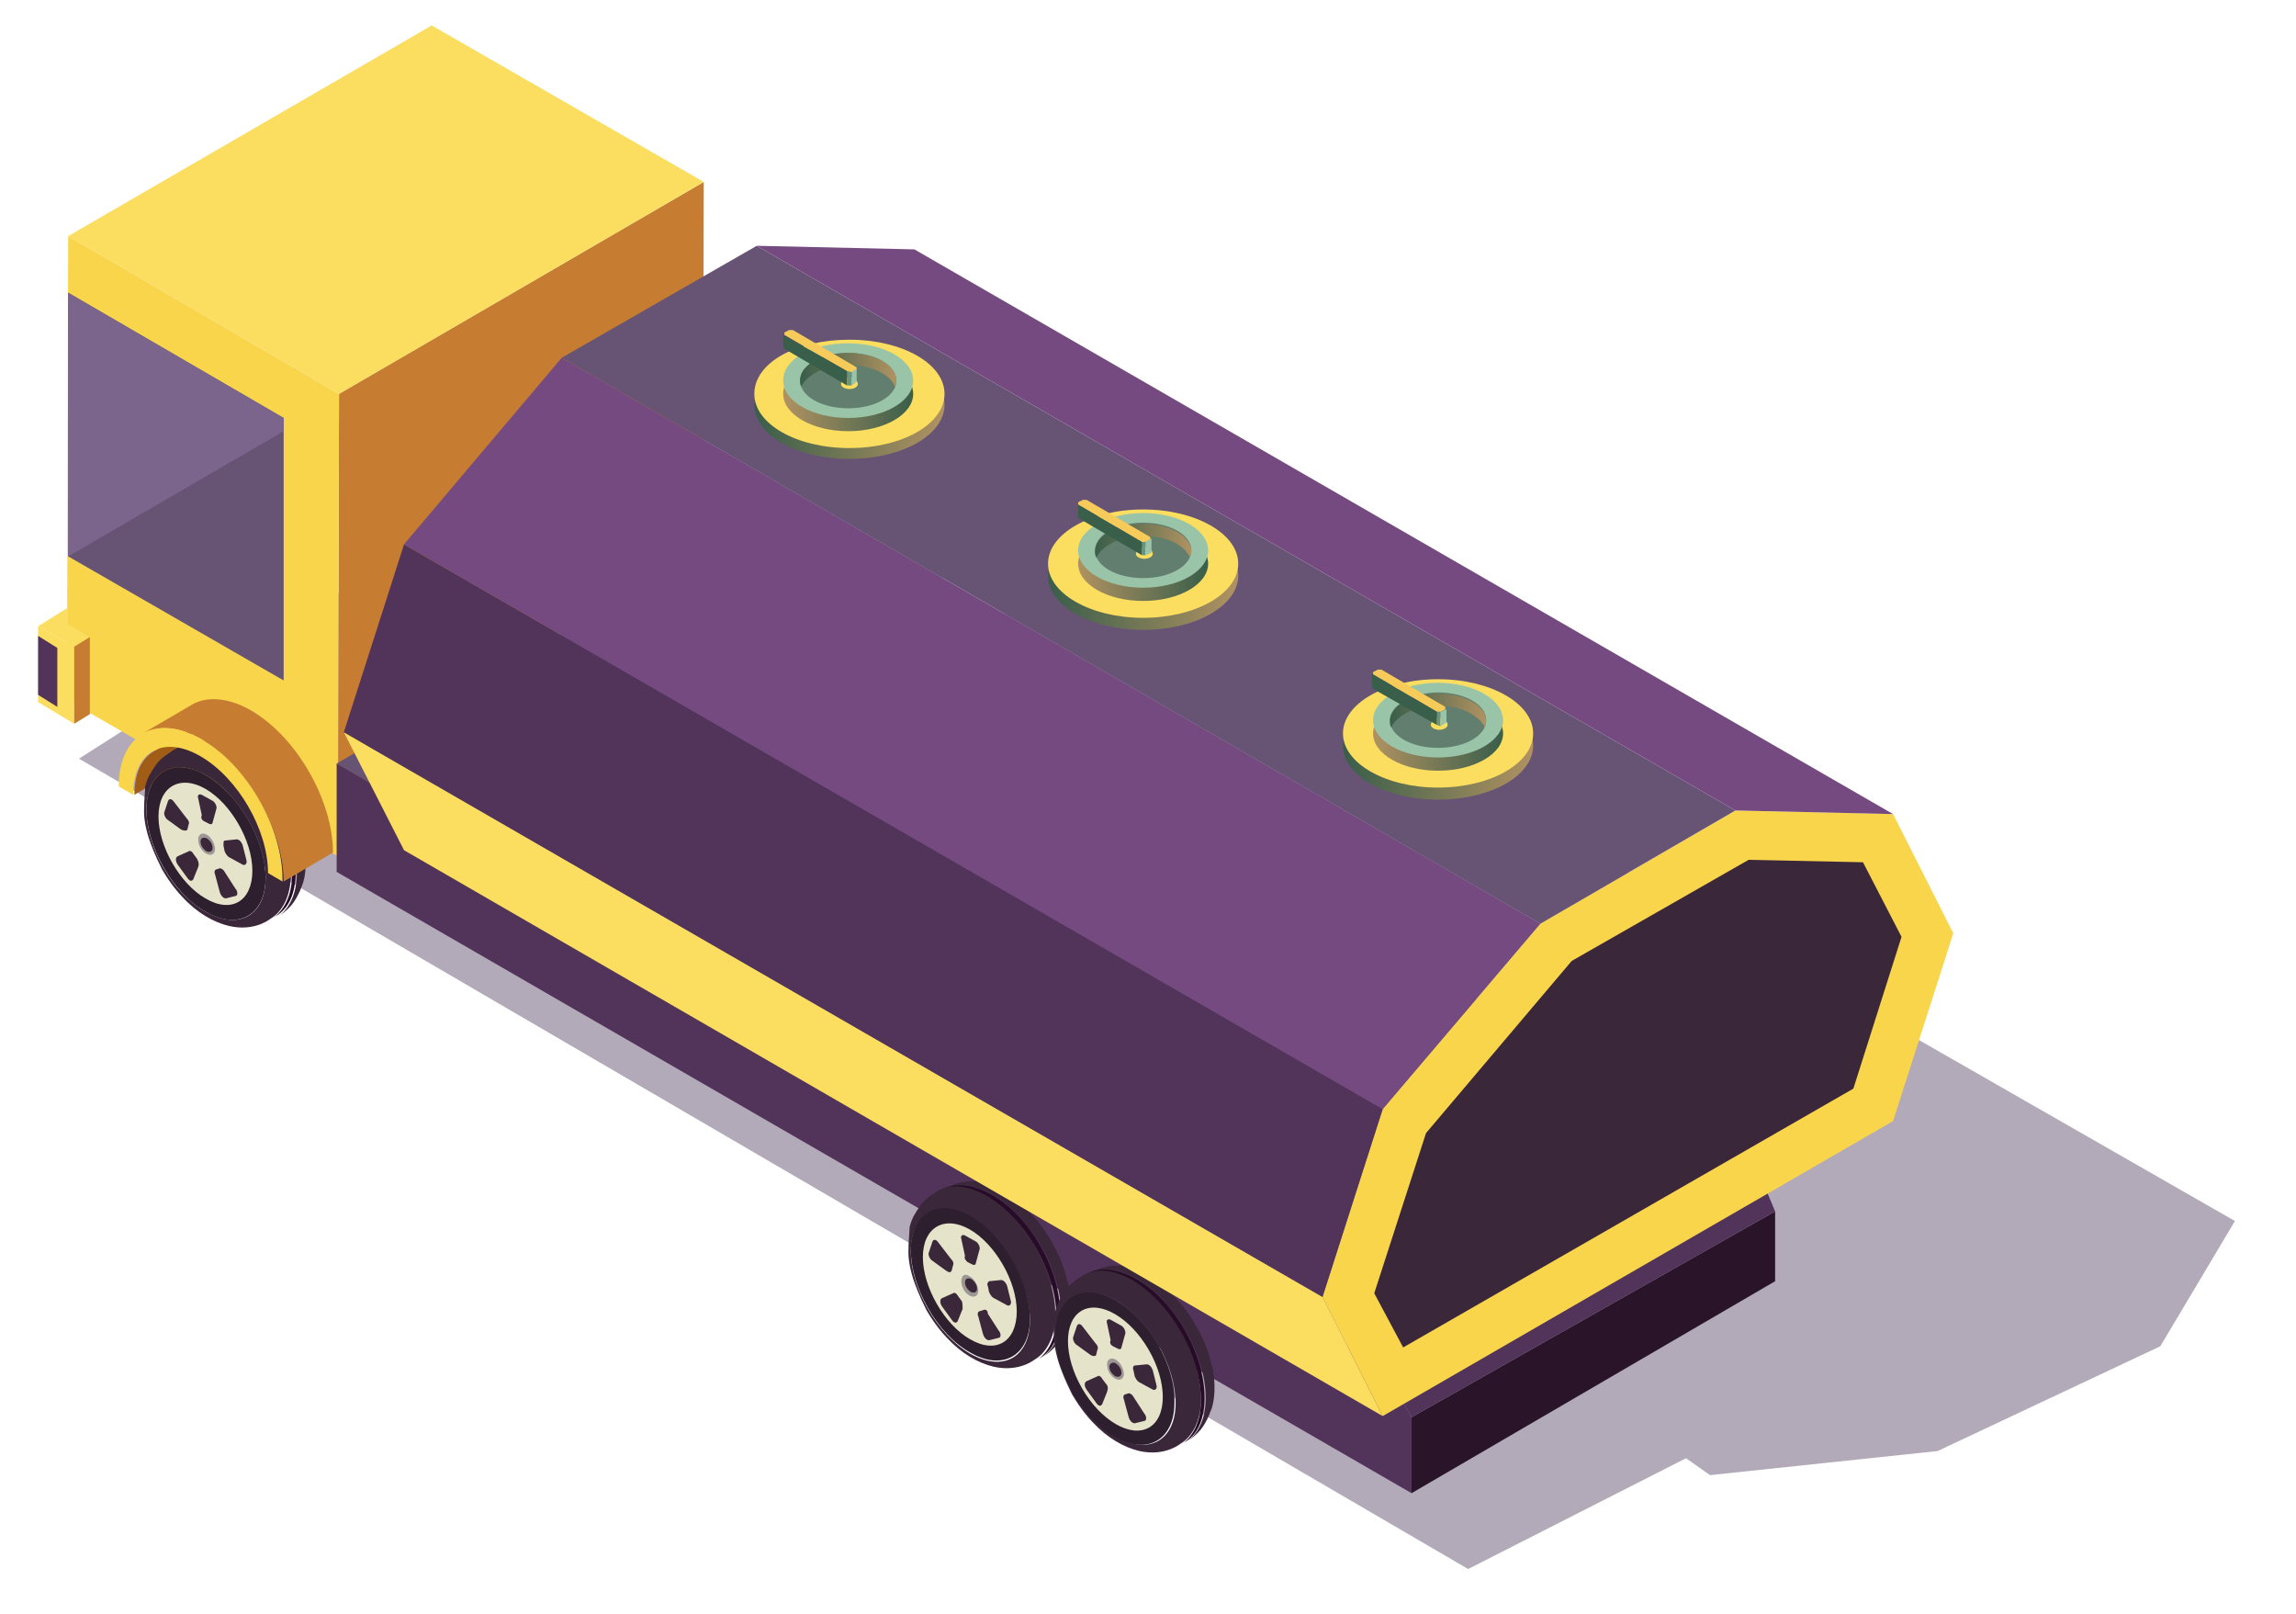 <svg width="37" height="26" viewBox="0 0 37 26" fill="none" xmlns="http://www.w3.org/2000/svg">
<path opacity="0.5" d="M23.659 25.279L27.17 23.494L27.558 23.766L31.225 23.378L34.813 21.69L36.016 19.672L17.587 9.12L13.32 11.486L12.233 10.866L15.667 9.061L11.632 6.734L7.597 8.751L7.17 8.46L1.273 12.223L23.659 25.279Z" fill="#675475"/>
<path d="M5.444 13.795L11.322 10.4L11.341 2.932L5.463 6.346L5.444 13.795Z" fill="#C67D31"/>
<path d="M5.463 6.346L11.341 2.931L6.957 0.41L1.099 3.804L5.463 6.346Z" fill="#FBDD5F"/>
<path d="M1.099 3.804L1.079 11.273L5.444 13.795L5.463 6.346L1.099 3.804Z" fill="#F9D54C"/>
<path d="M1.196 10.419L1.448 10.264L1.079 10.051V9.799L0.614 10.09L1.196 10.419Z" fill="#FBDD5F"/>
<path d="M0.614 10.089V11.312L1.196 11.661V10.419L0.614 10.089Z" fill="#FBDD5F"/>
<path d="M0.924 10.439V11.389L0.614 11.195V10.245L0.924 10.439Z" fill="#52345A"/>
<path d="M1.196 11.661L1.448 11.506V10.264L1.196 10.419V11.661Z" fill="#C67D31"/>
<path d="M3.271 11.642L2.476 12.107C2.282 12.223 2.166 12.456 2.166 12.805L2.961 12.34C2.961 11.991 3.077 11.758 3.271 11.642Z" fill="#A15C15"/>
<path d="M3.388 11.932C3.426 11.932 3.523 11.932 3.64 11.991C3.737 12.03 3.795 12.049 3.873 12.107C4.202 12.301 4.435 12.611 4.493 12.689C4.61 12.864 4.668 12.961 4.765 13.174C4.765 13.174 4.804 13.271 4.843 13.387C4.862 13.465 4.862 13.484 4.901 13.601C4.94 13.834 4.94 14.105 4.862 14.28C4.843 14.338 4.823 14.377 4.804 14.415C4.784 14.454 4.765 14.493 4.707 14.571C4.61 14.687 4.513 14.745 4.455 14.784C4.649 14.668 4.784 14.415 4.784 14.066C4.784 13.368 4.299 12.514 3.679 12.146C3.368 11.971 3.097 11.952 2.883 12.068C3.097 11.932 3.291 11.932 3.388 11.932Z" fill="#3A273A"/>
<path d="M2.864 12.049C3.058 11.932 3.349 11.952 3.659 12.127C4.28 12.476 4.765 13.329 4.765 14.047C4.765 14.396 4.649 14.648 4.435 14.765L4.377 14.803C4.571 14.687 4.707 14.435 4.707 14.086C4.707 13.387 4.222 12.534 3.601 12.165C3.291 11.991 3.019 11.971 2.806 12.088L2.864 12.049Z" fill="#260C26"/>
<path d="M2.321 13.077C2.321 13.252 2.379 13.446 2.398 13.504C2.437 13.62 2.495 13.775 2.612 14.008C2.748 14.241 2.883 14.396 2.942 14.454C3.174 14.707 3.446 14.862 3.698 14.92C4.047 14.998 4.28 14.862 4.358 14.803C4.552 14.687 4.687 14.435 4.687 14.086C4.687 13.387 4.202 12.534 3.582 12.165C3.271 11.991 3 11.971 2.786 12.088C2.748 12.127 2.612 12.185 2.515 12.32C2.437 12.437 2.379 12.514 2.34 12.67C2.34 12.747 2.321 12.883 2.321 13.077ZM2.36 13.038C2.36 12.437 2.786 12.185 3.329 12.495C3.853 12.806 4.28 13.543 4.28 14.144C4.28 14.745 3.853 14.998 3.31 14.687C2.786 14.396 2.36 13.659 2.36 13.038Z" fill="#3A273A"/>
<path d="M3.329 12.495C2.806 12.185 2.36 12.437 2.36 13.038C2.36 13.64 2.786 14.396 3.31 14.687C3.834 14.998 4.28 14.745 4.28 14.144C4.28 13.543 3.853 12.805 3.329 12.495Z" fill="#2E1F2E"/>
<path d="M2.554 13.155C2.554 13.64 2.903 14.241 3.31 14.474C3.737 14.726 4.067 14.512 4.067 14.028C4.067 13.543 3.717 12.941 3.31 12.709C2.903 12.476 2.554 12.67 2.554 13.155Z" fill="#E6E3CB"/>
<path d="M3.194 13.523C3.194 13.62 3.252 13.717 3.329 13.756C3.407 13.795 3.465 13.756 3.465 13.678C3.465 13.601 3.407 13.484 3.329 13.446C3.252 13.407 3.194 13.446 3.194 13.523Z" fill="#9C9694"/>
<path d="M3.232 13.562C3.232 13.62 3.271 13.678 3.329 13.717C3.388 13.737 3.426 13.717 3.426 13.659C3.426 13.601 3.388 13.543 3.329 13.504C3.271 13.485 3.232 13.504 3.232 13.562Z" fill="#3A273A"/>
<path d="M3.291 13.232L3.368 13.271C3.407 13.29 3.426 13.271 3.426 13.252L3.485 13.038C3.504 12.999 3.465 12.922 3.426 12.902L3.252 12.806C3.213 12.786 3.174 12.806 3.194 12.864L3.252 13.135C3.232 13.174 3.252 13.213 3.291 13.232Z" fill="#3A273A"/>
<path d="M3.601 13.62L3.62 13.717C3.64 13.756 3.659 13.795 3.698 13.814L3.911 13.931C3.95 13.95 3.989 13.911 3.97 13.853L3.911 13.62C3.892 13.562 3.853 13.523 3.814 13.523L3.62 13.543C3.601 13.543 3.601 13.582 3.601 13.62Z" fill="#3A273A"/>
<path d="M3.543 13.989L3.485 14.008C3.465 14.008 3.446 14.047 3.465 14.086L3.543 14.377C3.562 14.435 3.601 14.474 3.64 14.474L3.795 14.435C3.834 14.435 3.834 14.357 3.795 14.319L3.62 14.047C3.601 14.008 3.562 13.989 3.543 13.989Z" fill="#3A273A"/>
<path d="M3.174 13.834L3.116 13.756C3.097 13.717 3.058 13.698 3.038 13.717L2.864 13.795C2.825 13.814 2.825 13.872 2.864 13.931L3.019 14.144C3.058 14.202 3.097 14.202 3.116 14.163L3.194 13.969C3.213 13.911 3.194 13.872 3.174 13.834Z" fill="#3A273A"/>
<path d="M3.019 13.368L3.038 13.29C3.058 13.252 3.038 13.213 3 13.174L2.806 12.922C2.767 12.864 2.728 12.864 2.709 12.902L2.651 13.077C2.631 13.116 2.67 13.193 2.709 13.213L2.922 13.368C2.98 13.387 3 13.387 3.019 13.368Z" fill="#3A273A"/>
<path d="M3.097 11.351C3.329 11.215 3.679 11.234 4.047 11.447C4.784 11.874 5.366 12.902 5.366 13.736L4.571 14.202C4.571 13.368 3.97 12.34 3.252 11.913C2.883 11.7 2.554 11.68 2.301 11.816L3.097 11.351Z" fill="#C67D31"/>
<path d="M3.252 11.913C2.515 11.486 1.913 11.835 1.913 12.67L2.146 12.805C2.146 12.107 2.631 11.835 3.232 12.185C3.834 12.534 4.319 13.368 4.319 14.066L4.552 14.202C4.571 13.349 3.97 12.32 3.252 11.913Z" fill="#F9D54C"/>
<path d="M1.099 4.716V8.964L4.571 10.963V6.734L1.099 4.716Z" fill="#675475"/>
<path d="M1.099 4.716V8.964L4.571 6.947V6.734L1.099 4.716Z" fill="#7B658C"/>
<path d="M22.747 24.057L28.606 20.642V19.517L22.747 22.834V24.057Z" fill="#291429"/>
<path d="M22.321 22.058L28.257 18.683L11.302 8.906L5.425 12.301L22.321 22.058Z" fill="#675475"/>
<path d="M5.425 12.301V14.047L22.747 24.057V22.834L22.321 22.058L5.425 12.301Z" fill="#52345A"/>
<path d="M28.606 19.517L28.257 18.683L22.321 22.078L22.747 22.834L28.606 19.517Z" fill="#52345A"/>
<path d="M15.706 19.032C15.745 19.032 15.842 19.032 15.958 19.09C16.055 19.129 16.113 19.149 16.191 19.207C16.52 19.401 16.753 19.711 16.811 19.789C16.928 19.963 16.986 20.061 17.083 20.274C17.083 20.274 17.122 20.371 17.161 20.487C17.18 20.565 17.18 20.584 17.219 20.701C17.258 20.933 17.258 21.205 17.18 21.38C17.161 21.438 17.141 21.477 17.122 21.515C17.102 21.554 17.083 21.593 17.025 21.671C16.928 21.787 16.831 21.845 16.773 21.884C16.967 21.768 17.102 21.515 17.102 21.166C17.102 20.468 16.617 19.614 15.997 19.246C15.686 19.071 15.415 19.052 15.201 19.168C15.415 19.032 15.609 19.032 15.706 19.032Z" fill="#3A273A"/>
<path d="M15.182 19.168C15.376 19.052 15.667 19.071 15.977 19.246C16.598 19.595 17.083 20.448 17.083 21.166C17.083 21.515 16.967 21.768 16.753 21.884L16.695 21.923C16.889 21.806 17.025 21.554 17.025 21.205C17.025 20.507 16.54 19.653 15.919 19.285C15.609 19.11 15.337 19.091 15.124 19.207L15.182 19.168Z" fill="#260C26"/>
<path d="M14.639 20.177C14.639 20.352 14.697 20.546 14.716 20.604C14.755 20.72 14.813 20.875 14.93 21.108C15.066 21.341 15.201 21.496 15.26 21.554C15.492 21.806 15.764 21.962 16.016 22.02C16.365 22.097 16.598 21.962 16.676 21.903C16.87 21.787 17.006 21.535 17.006 21.186C17.006 20.487 16.52 19.634 15.9 19.265C15.589 19.091 15.318 19.071 15.104 19.188C15.066 19.226 14.93 19.285 14.833 19.42C14.755 19.537 14.697 19.614 14.658 19.77C14.658 19.866 14.639 19.983 14.639 20.177ZM14.678 20.157C14.678 19.556 15.104 19.304 15.648 19.614C16.171 19.925 16.598 20.662 16.598 21.263C16.598 21.865 16.171 22.117 15.628 21.806C15.104 21.496 14.678 20.759 14.678 20.157Z" fill="#3A273A"/>
<path d="M15.648 19.595C15.124 19.285 14.678 19.537 14.678 20.138C14.678 20.739 15.104 21.496 15.628 21.787C16.152 22.097 16.598 21.845 16.598 21.244C16.598 20.642 16.171 19.905 15.648 19.595Z" fill="#2E1F2E"/>
<path d="M14.872 20.255C14.872 20.739 15.221 21.341 15.628 21.574C16.055 21.826 16.385 21.612 16.385 21.127C16.385 20.642 16.036 20.041 15.628 19.808C15.221 19.576 14.872 19.77 14.872 20.255Z" fill="#E6E3CB"/>
<path d="M15.492 20.642C15.492 20.739 15.551 20.837 15.628 20.875C15.706 20.914 15.764 20.875 15.764 20.798C15.764 20.72 15.706 20.604 15.628 20.565C15.551 20.507 15.492 20.546 15.492 20.642Z" fill="#9C9694"/>
<path d="M15.551 20.662C15.551 20.72 15.589 20.778 15.648 20.817C15.706 20.837 15.745 20.817 15.745 20.759C15.745 20.701 15.706 20.642 15.648 20.604C15.589 20.584 15.551 20.604 15.551 20.662Z" fill="#3A273A"/>
<path d="M15.589 20.332L15.667 20.371C15.706 20.39 15.725 20.371 15.725 20.352L15.783 20.138C15.803 20.099 15.764 20.022 15.725 20.002L15.551 19.905C15.512 19.886 15.473 19.905 15.492 19.963L15.551 20.235C15.531 20.274 15.57 20.313 15.589 20.332Z" fill="#3A273A"/>
<path d="M15.919 20.72L15.939 20.817C15.958 20.856 15.977 20.895 16.016 20.914L16.23 21.03C16.268 21.05 16.307 21.011 16.288 20.953L16.23 20.72C16.21 20.662 16.171 20.623 16.133 20.623L15.939 20.642C15.919 20.662 15.9 20.681 15.919 20.72Z" fill="#3A273A"/>
<path d="M15.842 21.108L15.783 21.127C15.764 21.127 15.745 21.166 15.764 21.205L15.842 21.496C15.861 21.554 15.9 21.593 15.939 21.593L16.094 21.554C16.133 21.554 16.133 21.477 16.094 21.438L15.919 21.166C15.919 21.108 15.88 21.089 15.842 21.108Z" fill="#3A273A"/>
<path d="M15.492 20.953L15.434 20.875C15.415 20.837 15.376 20.817 15.357 20.837L15.182 20.914C15.143 20.933 15.143 20.992 15.182 21.05L15.337 21.263C15.376 21.321 15.415 21.321 15.434 21.283L15.512 21.089C15.512 21.03 15.512 20.972 15.492 20.953Z" fill="#3A273A"/>
<path d="M15.337 20.468L15.357 20.39C15.376 20.352 15.357 20.313 15.318 20.274L15.124 20.022C15.085 19.963 15.046 19.963 15.027 20.002L14.969 20.177C14.949 20.216 14.988 20.293 15.027 20.313L15.24 20.468C15.298 20.507 15.318 20.507 15.337 20.468Z" fill="#3A273A"/>
<path d="M18.034 20.39C18.072 20.39 18.169 20.39 18.286 20.448C18.383 20.487 18.441 20.507 18.519 20.565C18.848 20.759 19.081 21.069 19.139 21.147C19.256 21.321 19.314 21.418 19.411 21.632C19.411 21.632 19.45 21.729 19.488 21.845C19.508 21.923 19.508 21.942 19.547 22.058C19.585 22.291 19.585 22.563 19.508 22.738C19.488 22.796 19.469 22.834 19.45 22.873C19.43 22.912 19.411 22.951 19.353 23.029C19.256 23.145 19.159 23.203 19.101 23.242C19.294 23.125 19.43 22.873 19.43 22.524C19.43 21.826 18.945 20.972 18.325 20.604C18.014 20.429 17.743 20.41 17.529 20.526C17.762 20.39 17.956 20.39 18.034 20.39Z" fill="#3A273A"/>
<path d="M17.51 20.526C17.704 20.41 17.995 20.429 18.305 20.604C18.926 20.953 19.411 21.806 19.411 22.524C19.411 22.873 19.294 23.125 19.081 23.242L19.023 23.281C19.217 23.164 19.353 22.912 19.353 22.563C19.353 21.865 18.868 21.011 18.247 20.642C17.937 20.468 17.665 20.448 17.452 20.565L17.51 20.526Z" fill="#260C26"/>
<path d="M16.986 21.535C16.986 21.709 17.044 21.903 17.064 21.962C17.102 22.078 17.161 22.233 17.277 22.466C17.413 22.699 17.549 22.854 17.607 22.912C17.84 23.164 18.111 23.32 18.363 23.378C18.713 23.455 18.945 23.32 19.023 23.261C19.217 23.145 19.353 22.893 19.353 22.544C19.353 21.845 18.868 20.992 18.247 20.623C17.937 20.448 17.665 20.429 17.452 20.546C17.413 20.584 17.277 20.642 17.18 20.778C17.102 20.895 17.044 20.972 17.006 21.127C16.986 21.205 16.967 21.341 16.986 21.535ZM17.025 21.496C17.025 20.895 17.452 20.642 17.995 20.953C18.519 21.263 18.945 22 18.945 22.602C18.945 23.203 18.519 23.455 17.975 23.145C17.452 22.854 17.025 22.117 17.025 21.496Z" fill="#3A273A"/>
<path d="M17.975 20.953C17.452 20.642 17.006 20.895 17.006 21.496C17.006 22.097 17.432 22.854 17.956 23.145C18.48 23.455 18.926 23.203 18.926 22.602C18.945 22 18.519 21.263 17.975 20.953Z" fill="#2E1F2E"/>
<path d="M18.518 22.999C18.814 22.827 18.812 22.267 18.512 21.748C18.212 21.228 17.728 20.946 17.431 21.117C17.134 21.289 17.137 21.849 17.437 22.368C17.737 22.888 18.221 23.17 18.518 22.999Z" fill="#E6E3CB"/>
<path d="M17.84 21.981C17.84 22.078 17.898 22.175 17.975 22.214C18.053 22.253 18.111 22.214 18.111 22.136C18.111 22.058 18.053 21.942 17.975 21.903C17.898 21.864 17.84 21.903 17.84 21.981Z" fill="#9C9694"/>
<path d="M17.878 22.02C17.878 22.078 17.917 22.136 17.975 22.175C18.034 22.194 18.072 22.175 18.072 22.117C18.072 22.059 18.034 22 17.975 21.962C17.937 21.942 17.878 21.962 17.878 22.02Z" fill="#3A273A"/>
<path d="M17.937 21.69L18.014 21.729C18.053 21.748 18.072 21.729 18.072 21.709L18.131 21.496C18.15 21.457 18.111 21.38 18.072 21.36L17.898 21.263C17.859 21.244 17.82 21.263 17.84 21.321L17.898 21.593C17.878 21.632 17.898 21.671 17.937 21.69Z" fill="#3A273A"/>
<path d="M18.266 22.078L18.286 22.175C18.305 22.214 18.325 22.253 18.363 22.272L18.577 22.388C18.616 22.408 18.654 22.369 18.635 22.311L18.577 22.078C18.557 22.02 18.519 21.981 18.48 21.981L18.286 22C18.266 22 18.247 22.039 18.266 22.078Z" fill="#3A273A"/>
<path d="M18.189 22.447L18.131 22.466C18.111 22.466 18.092 22.505 18.111 22.544L18.189 22.834C18.208 22.893 18.247 22.931 18.286 22.931L18.441 22.893C18.48 22.893 18.48 22.815 18.441 22.776L18.266 22.505C18.247 22.466 18.208 22.447 18.189 22.447Z" fill="#3A273A"/>
<path d="M17.82 22.291L17.762 22.214C17.743 22.175 17.704 22.155 17.684 22.175L17.51 22.253C17.471 22.272 17.471 22.33 17.51 22.388L17.665 22.602C17.704 22.66 17.743 22.66 17.762 22.621L17.84 22.427C17.859 22.369 17.859 22.33 17.82 22.291Z" fill="#3A273A"/>
<path d="M17.665 21.826L17.684 21.748C17.704 21.709 17.684 21.671 17.646 21.632L17.452 21.38C17.413 21.321 17.374 21.321 17.355 21.36L17.297 21.535C17.277 21.574 17.316 21.651 17.355 21.671L17.568 21.826C17.626 21.864 17.665 21.845 17.665 21.826Z" fill="#3A273A"/>
<path d="M22.282 22.815L21.312 20.895L22.282 17.868L24.823 14.881L27.966 13.058L30.507 13.116L31.477 15.036L30.507 18.062L22.282 22.815Z" fill="#F9D54C"/>
<path d="M29.867 17.539L30.643 15.094L30.022 13.892L28.179 13.853L25.328 15.482L22.98 18.256L22.146 20.836L22.612 21.709L29.867 17.539Z" fill="#3A273A"/>
<path d="M6.511 13.698L22.282 22.815L21.312 20.895L5.541 11.797L6.511 13.698Z" fill="#FBDD5F"/>
<path d="M6.511 8.77L22.282 17.868L21.312 20.895L5.541 11.797L6.511 8.77Z" fill="#52345A"/>
<path d="M9.052 5.764L24.823 14.881L22.282 17.868L6.511 8.77L9.052 5.764Z" fill="#744A80"/>
<path d="M12.195 3.96L27.966 13.058L24.823 14.881L9.052 5.764L12.195 3.96Z" fill="#675475"/>
<path d="M14.736 4.018L30.507 13.116L27.966 13.058L12.195 3.96L14.736 4.018Z" fill="#744A80"/>
<path d="M12.156 6.52C12.156 7.005 12.835 7.393 13.688 7.393C14.542 7.393 15.221 7.005 15.221 6.52C15.221 6.035 14.542 5.647 13.688 5.647C12.835 5.647 12.156 6.035 12.156 6.52Z" fill="url(#paint0_linear_1_50389)"/>
<path d="M12.156 6.346C12.156 6.831 12.835 7.219 13.688 7.219C14.542 7.219 15.221 6.831 15.221 6.346C15.221 5.861 14.542 5.473 13.688 5.473C12.835 5.473 12.156 5.841 12.156 6.346Z" fill="#FBDD5F"/>
<path d="M12.621 6.346C12.621 6.675 13.087 6.947 13.669 6.947C14.251 6.947 14.716 6.675 14.716 6.346C14.716 6.016 14.251 5.744 13.669 5.744C13.087 5.744 12.621 5.997 12.621 6.346Z" fill="url(#paint1_linear_1_50389)"/>
<path d="M12.621 6.132C12.621 6.462 13.087 6.734 13.669 6.734C14.251 6.734 14.716 6.462 14.716 6.132C14.716 5.802 14.251 5.531 13.669 5.531C13.087 5.531 12.621 5.783 12.621 6.132Z" fill="#99C4A8"/>
<path d="M12.893 6.132C12.893 6.384 13.242 6.578 13.669 6.578C14.096 6.578 14.445 6.384 14.445 6.132C14.445 5.88 14.096 5.686 13.669 5.686C13.242 5.686 12.893 5.88 12.893 6.132Z" fill="#617E6E"/>
<path d="M13.669 5.88C13.3 5.88 13.009 6.035 12.912 6.229C12.893 6.19 12.893 6.152 12.893 6.132C12.893 5.88 13.242 5.686 13.669 5.686C14.096 5.686 14.445 5.88 14.445 6.132C14.445 6.171 14.425 6.21 14.425 6.229C14.348 6.035 14.037 5.88 13.669 5.88Z" fill="url(#paint2_linear_1_50389)"/>
<path d="M13.553 6.19C13.553 6.229 13.611 6.268 13.688 6.268C13.766 6.268 13.824 6.229 13.824 6.19C13.824 6.152 13.785 6.074 13.688 6.074C13.591 6.074 13.553 6.152 13.553 6.19Z" fill="#FBDD5F"/>
<path d="M13.727 5.996L13.805 5.958C13.805 5.938 13.805 5.938 13.805 5.919L12.777 5.317C12.757 5.317 12.738 5.317 12.718 5.317L12.641 5.356C12.641 5.376 12.641 5.376 12.641 5.395L13.669 5.996C13.688 5.996 13.688 5.996 13.727 5.996Z" fill="#F7CB5A"/>
<path d="M13.65 5.977V6.21H13.727V5.996L13.65 5.977Z" fill="#6B947E"/>
<path d="M13.805 5.938L13.727 5.996V6.21L13.805 6.152V5.938Z" fill="#99C4A8"/>
<path d="M12.621 5.395L13.649 5.977V6.21L12.621 5.608V5.395Z" fill="#395E4A"/>
<path d="M18.422 10.148C19.268 10.148 19.954 9.757 19.954 9.275C19.954 8.793 19.268 8.402 18.422 8.402C17.575 8.402 16.889 8.793 16.889 9.275C16.889 9.757 17.575 10.148 18.422 10.148Z" fill="url(#paint3_linear_1_50389)"/>
<path d="M18.422 9.954C19.268 9.954 19.954 9.563 19.954 9.081C19.954 8.599 19.268 8.208 18.422 8.208C17.575 8.208 16.889 8.599 16.889 9.081C16.889 9.563 17.575 9.954 18.422 9.954Z" fill="#FBDD5F"/>
<path d="M17.374 9.081C17.374 9.411 17.84 9.682 18.422 9.682C19.004 9.682 19.469 9.411 19.469 9.081C19.469 8.751 19.004 8.48 18.422 8.48C17.84 8.48 17.374 8.751 17.374 9.081Z" fill="url(#paint4_linear_1_50389)"/>
<path d="M17.374 8.867C17.374 9.197 17.84 9.469 18.422 9.469C19.004 9.469 19.469 9.197 19.469 8.867C19.469 8.538 19.004 8.266 18.422 8.266C17.84 8.266 17.374 8.538 17.374 8.867Z" fill="#99C4A8"/>
<path d="M17.646 8.867C17.646 9.12 17.995 9.314 18.422 9.314C18.848 9.314 19.198 9.12 19.198 8.867C19.198 8.615 18.848 8.421 18.422 8.421C17.995 8.421 17.646 8.615 17.646 8.867Z" fill="#617E6E"/>
<path d="M18.422 8.635C18.053 8.635 17.762 8.79 17.665 8.984C17.646 8.945 17.646 8.906 17.646 8.887C17.646 8.635 17.995 8.441 18.422 8.441C18.848 8.441 19.198 8.635 19.198 8.887C19.198 8.926 19.178 8.964 19.178 8.984C19.081 8.771 18.79 8.635 18.422 8.635Z" fill="url(#paint5_linear_1_50389)"/>
<path d="M18.305 8.926C18.305 8.964 18.363 9.003 18.441 9.003C18.519 9.003 18.577 8.964 18.577 8.926C18.577 8.887 18.538 8.809 18.441 8.809C18.344 8.829 18.305 8.887 18.305 8.926Z" fill="#FBDD5F"/>
<path d="M18.46 8.732L18.538 8.693C18.538 8.673 18.538 8.673 18.538 8.654L17.51 8.053C17.491 8.053 17.471 8.053 17.452 8.053L17.374 8.092C17.374 8.111 17.374 8.111 17.374 8.13L18.402 8.732C18.422 8.732 18.441 8.732 18.46 8.732Z" fill="#F7CB5A"/>
<path d="M18.402 8.732V8.945H18.46V8.732H18.402Z" fill="#6B947E"/>
<path d="M18.557 8.674L18.46 8.732V8.945L18.557 8.906V8.674Z" fill="#99C4A8"/>
<path d="M17.374 8.13L18.402 8.732V8.945L17.374 8.344V8.13Z" fill="#395E4A"/>
<path d="M21.642 12.01C21.642 12.495 22.321 12.883 23.174 12.883C24.028 12.883 24.707 12.495 24.707 12.01C24.707 11.525 24.028 11.137 23.174 11.137C22.321 11.137 21.642 11.525 21.642 12.01Z" fill="url(#paint6_linear_1_50389)"/>
<path d="M23.174 12.689C24.021 12.689 24.707 12.298 24.707 11.816C24.707 11.334 24.021 10.943 23.174 10.943C22.328 10.943 21.642 11.334 21.642 11.816C21.642 12.298 22.328 12.689 23.174 12.689Z" fill="#FBDD5F"/>
<path d="M22.127 11.816C22.127 12.146 22.592 12.417 23.174 12.417C23.756 12.417 24.222 12.146 24.222 11.816C24.222 11.486 23.756 11.215 23.174 11.215C22.592 11.215 22.127 11.486 22.127 11.816Z" fill="url(#paint7_linear_1_50389)"/>
<path d="M22.127 11.603C22.127 11.932 22.592 12.204 23.174 12.204C23.756 12.204 24.222 11.932 24.222 11.603C24.222 11.273 23.756 11.001 23.174 11.001C22.592 11.001 22.127 11.273 22.127 11.603Z" fill="#99C4A8"/>
<path d="M22.398 11.603C22.398 11.855 22.747 12.049 23.174 12.049C23.601 12.049 23.95 11.855 23.95 11.603C23.95 11.351 23.601 11.156 23.174 11.156C22.747 11.156 22.398 11.37 22.398 11.603Z" fill="#617E6E"/>
<path d="M23.174 11.37C22.806 11.37 22.515 11.525 22.418 11.719C22.398 11.68 22.398 11.642 22.398 11.622C22.398 11.37 22.747 11.176 23.174 11.176C23.601 11.176 23.95 11.37 23.95 11.622C23.95 11.661 23.931 11.7 23.931 11.719C23.834 11.525 23.543 11.37 23.174 11.37Z" fill="url(#paint8_linear_1_50389)"/>
<path d="M23.058 11.68C23.058 11.719 23.116 11.758 23.194 11.758C23.271 11.758 23.329 11.719 23.329 11.68C23.329 11.641 23.291 11.564 23.194 11.564C23.097 11.564 23.058 11.641 23.058 11.68Z" fill="#FBDD5F"/>
<path d="M23.213 11.467L23.291 11.428C23.291 11.409 23.291 11.409 23.291 11.389L22.262 10.788C22.243 10.788 22.224 10.788 22.204 10.788L22.127 10.827C22.127 10.846 22.127 10.846 22.127 10.866L23.155 11.467C23.174 11.467 23.194 11.467 23.213 11.467Z" fill="#F7CB5A"/>
<path d="M22.107 11.059V10.846L22.127 10.866V11.098L22.107 11.059Z" fill="#395E4A"/>
<path d="M23.155 11.467V11.68L23.213 11.7V11.467H23.155Z" fill="#6B947E"/>
<path d="M23.31 11.428L23.213 11.467V11.7L23.31 11.641V11.428Z" fill="#99C4A8"/>
<path d="M22.127 10.866L23.155 11.467V11.68L22.127 11.098V10.866Z" fill="#395E4A"/>
<defs>
<linearGradient id="paint0_linear_1_50389" x1="15.196" y1="6.526" x2="12.15" y2="6.526" gradientUnits="userSpaceOnUse">
<stop stop-color="#B09261"/>
<stop offset="1" stop-color="#395E4A"/>
</linearGradient>
<linearGradient id="paint1_linear_1_50389" x1="14.718" y1="6.336" x2="12.629" y2="6.336" gradientUnits="userSpaceOnUse">
<stop stop-color="#395E4A"/>
<stop offset="1" stop-color="#B09261"/>
</linearGradient>
<linearGradient id="paint2_linear_1_50389" x1="14.448" y1="5.953" x2="12.898" y2="5.953" gradientUnits="userSpaceOnUse">
<stop stop-color="#B09261"/>
<stop offset="1" stop-color="#395E4A"/>
</linearGradient>
<linearGradient id="paint3_linear_1_50389" x1="19.945" y1="9.268" x2="16.9" y2="9.268" gradientUnits="userSpaceOnUse">
<stop stop-color="#B09261"/>
<stop offset="1" stop-color="#395E4A"/>
</linearGradient>
<linearGradient id="paint4_linear_1_50389" x1="19.467" y1="9.079" x2="17.378" y2="9.079" gradientUnits="userSpaceOnUse">
<stop stop-color="#395E4A"/>
<stop offset="1" stop-color="#B09261"/>
</linearGradient>
<linearGradient id="paint5_linear_1_50389" x1="19.198" y1="8.696" x2="17.648" y2="8.696" gradientUnits="userSpaceOnUse">
<stop stop-color="#B09261"/>
<stop offset="1" stop-color="#395E4A"/>
</linearGradient>
<linearGradient id="paint6_linear_1_50389" x1="24.695" y1="12.01" x2="21.649" y2="12.01" gradientUnits="userSpaceOnUse">
<stop stop-color="#B09261"/>
<stop offset="1" stop-color="#395E4A"/>
</linearGradient>
<linearGradient id="paint7_linear_1_50389" x1="24.217" y1="11.821" x2="22.128" y2="11.821" gradientUnits="userSpaceOnUse">
<stop stop-color="#395E4A"/>
<stop offset="1" stop-color="#B09261"/>
</linearGradient>
<linearGradient id="paint8_linear_1_50389" x1="23.947" y1="11.438" x2="22.397" y2="11.438" gradientUnits="userSpaceOnUse">
<stop stop-color="#B09261"/>
<stop offset="1" stop-color="#395E4A"/>
</linearGradient>
</defs>
</svg>

